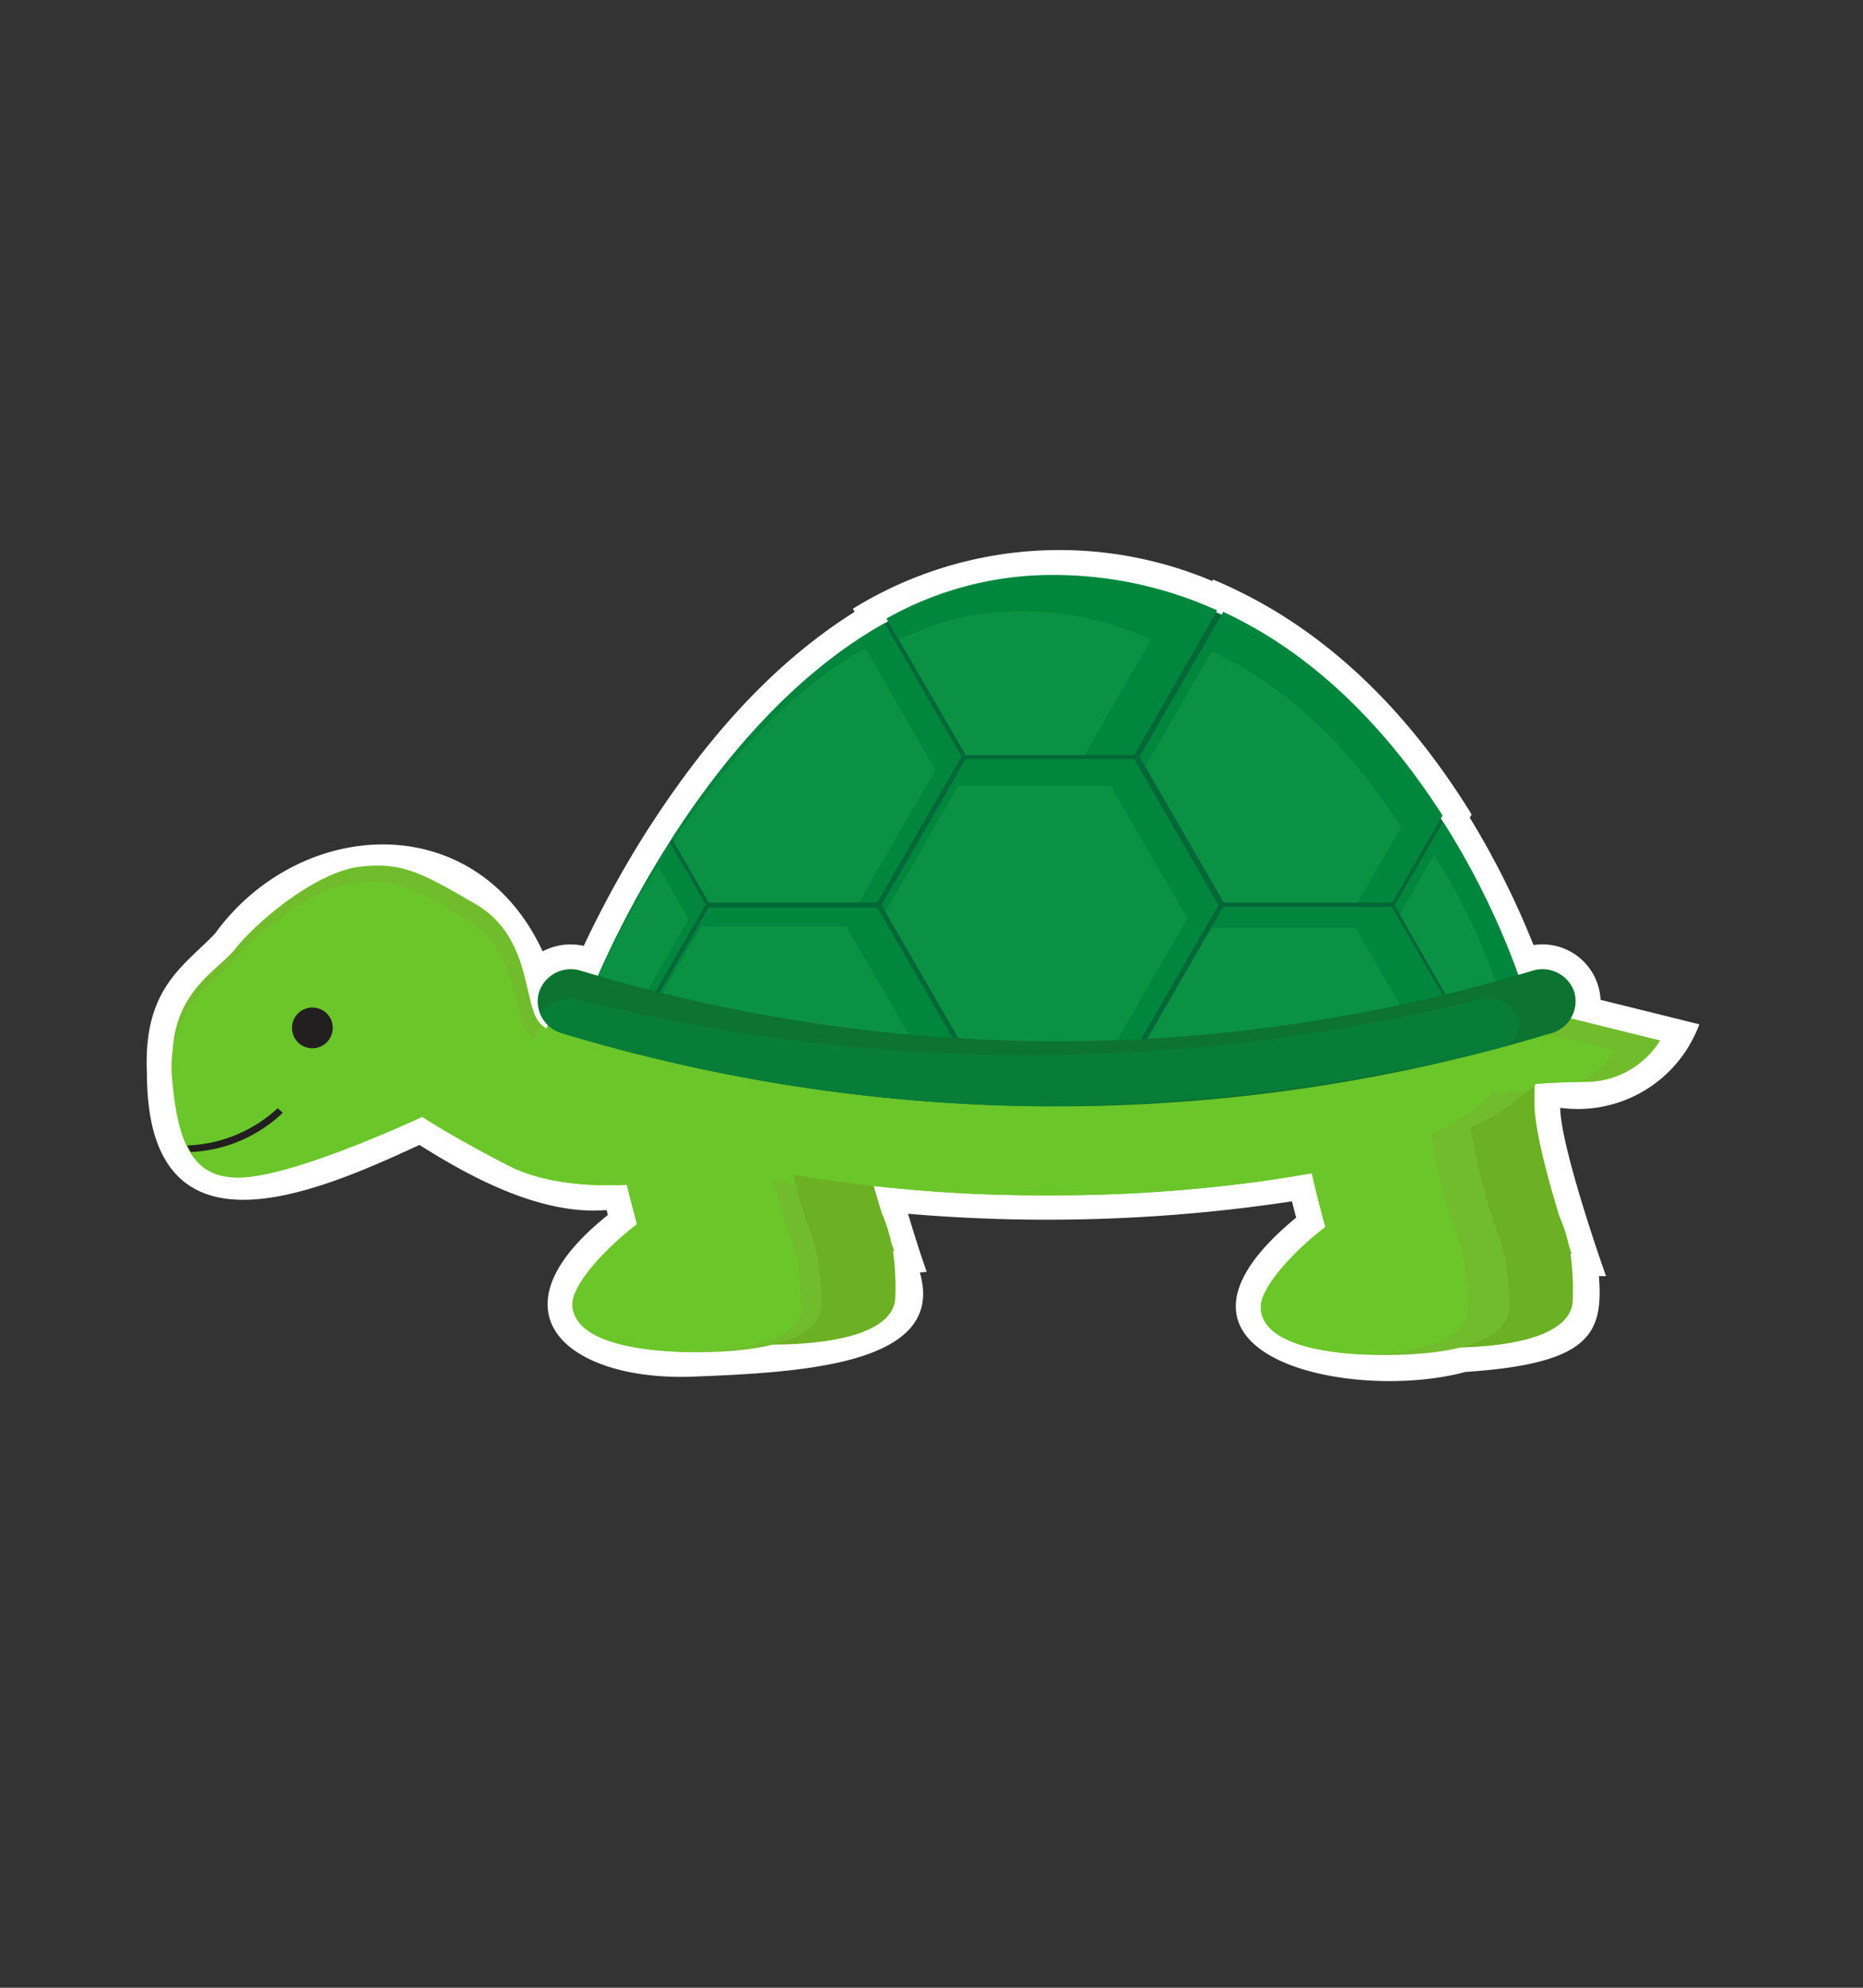 <svg id="कछुआ" xmlns="http://www.w3.org/2000/svg" viewBox="0 0 150 160"><rect x="0" y="0" width="150" height="160" fill="#333333" stroke="none"/><defs><style>.cls-1{fill:#fff;}.cls-2{fill:#6cb023;}.cls-3{fill:#71bc2d;}.cls-4{fill:#6bc62a;}.cls-5{fill:#026838;}.cls-6{fill:#00873d;}.cls-7{fill:#0b9144;}.cls-8{fill:#0c7330;}.cls-9{fill:#087d37;}.cls-10{fill:#231f20;}</style></defs><path class="cls-1" d="M128.87,80.48a4.69,4.69,0,0,0-5.4-4.41,67.2,67.2,0,0,0-5.13-10.25l.15-.26c-5.54-9-12.5-15.44-20.82-18.91l-.06.12A31.62,31.62,0,0,0,68.67,49l.14.25c-7.15,4.5-12.59,11.09-17.07,18.18h0A84.66,84.66,0,0,0,47,76.14a4.79,4.79,0,0,0-3.31.44c-5.41-11.68-19.58-10.8-26.39-1.42-2.52,2.63-5.79,4.41-5.47,11.22,0,15.42,13.2,9.84,21.94,5.78,3.34,2.09,9.42,5.72,15.07,5.24l.1.4c-10,8-3,13.48,7.12,13,8.72-.35,20.16-1,18-8.37l.56-.06c-.43-1.14-1.18-3.55-1.51-4.67a132,132,0,0,0,30.91-1c.11.42.22.86.34,1.31C90.9,109.1,108.7,112.94,118,110.43c10.18-.67,11.07-3.17,10.74-7.71l.57,0c-1.3-3.67-3.67-11-3.69-13.55a10.42,10.42,0,0,0,11.2-6.72Z"/><path class="cls-2" d="M71.9,100.7H72s-.09-.24-.23-.66A12.44,12.44,0,0,0,71,97.65c-.88-2.84-2-6.94-2-9.05,0-2.92,2.51-11.42,2.51-11.42h-13s-2.93,8.81-3,11.87c0,1.9.94,5.83,1.78,8.88-2.95,2.27-5.2,5-5.2,6.42,0,2.77,4.5,3.88,10,3.88s10-1.11,10-3.88A21,21,0,0,0,71.9,100.7Z"/><path class="cls-2" d="M126.45,100.93h.09l-.22-.67a12.61,12.61,0,0,0-.77-2.37c-.87-2.84-2-6.94-2-9.06,0-2.92.15-7.53.15-7.53l-10.65-3.88s-2.94,8.81-3,11.87c0,1.89.94,5.83,1.77,8.88-2.94,2.27-5.19,5-5.19,6.42,0,2.77,4.49,3.88,10,3.88s10-1.11,10-3.88A21,21,0,0,0,126.45,100.93Z"/><path class="cls-3" d="M123.9,81.33a11.94,11.94,0,0,0-3.19-2.59c.13-.45.2-.72.2-.72h-1.53c-7.07-3.55-20.08-5.93-35-5.93-20.92,0-38.14,4.69-40.38,10.72a2.74,2.74,0,0,1-.71-.68c-1.14-1.83-.68-6.85-5-9.36s-5.93-3.42-9.36-3-8.15,4.29-10,6.62c-1.53,1.89-5.48,3.65-5,9.82s1.82,9.13,6.62,8.44S34,89.89,34,89.89s2,1.37,6.84,3.88c3.1,1.62,7.15,1.72,9.63,1.59.26,1.08.55,2.18.82,3.18-2.94,2.27-5.2,5-5.2,6.42,0,2.77,4.5,3.88,10.05,3.88s10-1.11,10-3.88a21,21,0,0,0-.32-3.65h.09l-.22-.66a12.25,12.25,0,0,0-.77-2.38c-.34-1.11-.72-2.41-1.06-3.71a121.41,121.41,0,0,0,20.54,1.66,121,121,0,0,0,21.23-1.78c.32,1.45.72,3,1.09,4.33-2.95,2.28-5.2,5-5.2,6.42,0,2.78,4.5,3.88,10,3.88s10-1.1,10-3.88a20.94,20.94,0,0,0-.32-3.64h.09s-.09-.25-.23-.67a12.35,12.35,0,0,0-.76-2.37,52.12,52.12,0,0,1-1.89-7.79,15.63,15.63,0,0,0,5.18-3.47c1.22-.09,2.6-.16,4-.16a7.07,7.07,0,0,0,6.08-3.34Z"/><path class="cls-4" d="M117.32,79.71c.12-.44.2-.71.2-.71H116c-6.84-3.43-19.45-5.74-33.88-5.74-16.84,0-31.19,3.14-36.8,7.56a5.87,5.87,0,0,0-1.34,2,3.57,3.57,0,0,1-.35-.28,4.83,4.83,0,0,0-.6,1.11,2.31,2.31,0,0,1-.69-.66c-1.11-1.76-.66-6.63-4.86-9.06s-5.75-3.31-9.07-2.87-7.89,4.15-9.72,6.41c-1.36,1.68-4.7,3.27-4.88,8.16,0,.2,0,.4,0,.62.45,6.16,1.82,9.13,6.62,8.44S34,89.89,34,89.89s2,1.37,6.84,3.88c3.1,1.62,7.15,1.72,9.63,1.59.26,1.08.55,2.18.82,3.18-2.94,2.27-5.2,5-5.2,6.42,0,2.7,4.3,3.82,9.66,3.87,4.92-.12,8.77-1.22,8.77-3.74a20.41,20.41,0,0,0-.31-3.53h.09L64,100.9a11.64,11.64,0,0,0-.74-2.3c-.33-1.07-.7-2.33-1-3.59l1.78.29c-.07-.25-.13-.5-.2-.75a121.41,121.41,0,0,0,20.54,1.66A124.84,124.84,0,0,0,102.17,95l.54-.09v0c1-.15,2-.31,2.91-.48.32,1.45.72,3,1.09,4.33-2.95,2.28-5.2,5-5.2,6.42,0,2.51,3.68,3.65,8.48,3.85,4.64-.19,8.19-1.3,8.19-3.72a20.41,20.41,0,0,0-.31-3.53H118s-.09-.24-.22-.65a12.34,12.34,0,0,0-.74-2.3,49.73,49.73,0,0,1-1.83-7.54,15.23,15.23,0,0,0,5-3.36c.9-.06,1.9-.12,2.94-.14a7,7,0,0,0,.54-.55c1.06-.08,2.24-.13,3.47-.15A6.87,6.87,0,0,0,130,84.53l-9.56-2.32A11.46,11.46,0,0,0,117.32,79.71Z"/><path class="cls-5" d="M47.67,79.67S58.08,83,80.34,84.4s42.15-5.2,42.15-5.2S112.1,46,84.13,46.52C60.45,47,47.67,79.67,47.67,79.67Z"/><path class="cls-6" d="M77.76,60.77H91.32L98,49.13a31.92,31.92,0,0,0-14-2.84,27.12,27.12,0,0,0-12.63,3.5Z"/><path class="cls-7" d="M81.51,49.2a21.48,21.48,0,0,0-9.1,2.29l5.35,9.28h9.56l5.37-9.3A25.65,25.65,0,0,0,81.51,49.2Z"/><polygon class="cls-6" points="77.76 84.59 70.98 72.85 77.76 61.1 91.32 61.1 98.1 72.85 91.32 84.59 77.76 84.59"/><polygon class="cls-7" points="89.45 63.27 77.14 63.27 71.3 73.39 77.76 84.59 89.45 84.59 95.6 73.93 89.45 63.27"/><path class="cls-6" d="M112.09,72.64l4.06-7c-3.88-6.06-9.64-12.68-17.66-16.39L91.76,60.9l6.78,11.74Z"/><path class="cls-7" d="M97.57,52.43,92.22,61.7l6.32,10.94h10.78l3.5-6.06C109.47,61.35,104.5,55.63,97.57,52.43Z"/><path class="cls-6" d="M54.09,67.49l3,5.15H70.63L77.41,60.9l-6.2-10.73C63.79,54.33,58.05,61.34,54.09,67.49Z"/><path class="cls-7" d="M69.68,52.18c-6.67,3.74-11.85,10-15.44,15.56l2.83,4.9H69.15L75.32,62Z"/><path class="cls-6" d="M52.55,80.88a185.22,185.22,0,0,0,24.5,3.29L70.63,73.05H57.07Z"/><path class="cls-7" d="M56.45,74.58l-3.67,6.35a178.36,178.36,0,0,0,20.74,2.95l-5.37-9.3Z"/><path class="cls-6" d="M91.88,84.48a130.3,130.3,0,0,0,24.7-3.64L112.06,73H98.5Z"/><path class="cls-7" d="M113,81.37l-3.86-6.69H97.54l-5.66,9.8c.55,0,1.09-.06,1.63-.09A111.76,111.76,0,0,0,113,81.37Z"/><path class="cls-6" d="M116.19,66.15l-3.89,6.73,4.56,7.89c3.55-.88,5.63-1.57,5.63-1.57A61.68,61.68,0,0,0,116.19,66.15Z"/><path class="cls-7" d="M112.71,73.6l4,7c2.47-.64,3.9-1.11,3.9-1.11a50.75,50.75,0,0,0-5.16-10.69Z"/><path class="cls-6" d="M52.21,80.81l4.61-8-2.9-5a76.19,76.19,0,0,0-6.25,11.9S49.16,80.14,52.21,80.81Z"/><path class="cls-7" d="M47.73,79.69c.28.08,1.56.46,3.87,1L55.44,74,53,69.75A65.52,65.52,0,0,0,47.73,79.69Z"/><path class="cls-8" d="M126.75,79.83a2.68,2.68,0,0,1-1.86,3.34,137.57,137.57,0,0,1-79.63,0,2.66,2.66,0,0,1-1.85-3.34h0a2.7,2.7,0,0,1,3.37-1.69,132.16,132.16,0,0,0,76.59,0,2.71,2.71,0,0,1,3.38,1.69Z"/><path class="cls-9" d="M46.59,80.47a2.78,2.78,0,0,0-3.09,1.14,2.83,2.83,0,0,0,1.76,1.56,137.8,137.8,0,0,0,38.79,5.88,154.65,154.65,0,0,0,36.18-4.57l.35-.09c1.33-.39,2.07-1.53,1.65-2.59A2.71,2.71,0,0,0,119,80.47,149.51,149.51,0,0,1,46.59,80.47Z"/><path class="cls-10" d="M26.79,82.74a1.64,1.64,0,1,1-1.64-1.64A1.63,1.63,0,0,1,26.79,82.74Z"/><path class="cls-10" d="M22.77,89.57l-.41-.37a11.28,11.28,0,0,1-7.28,3c.09.18.18.36.28.53A11.48,11.48,0,0,0,22.77,89.57Z"/></svg>